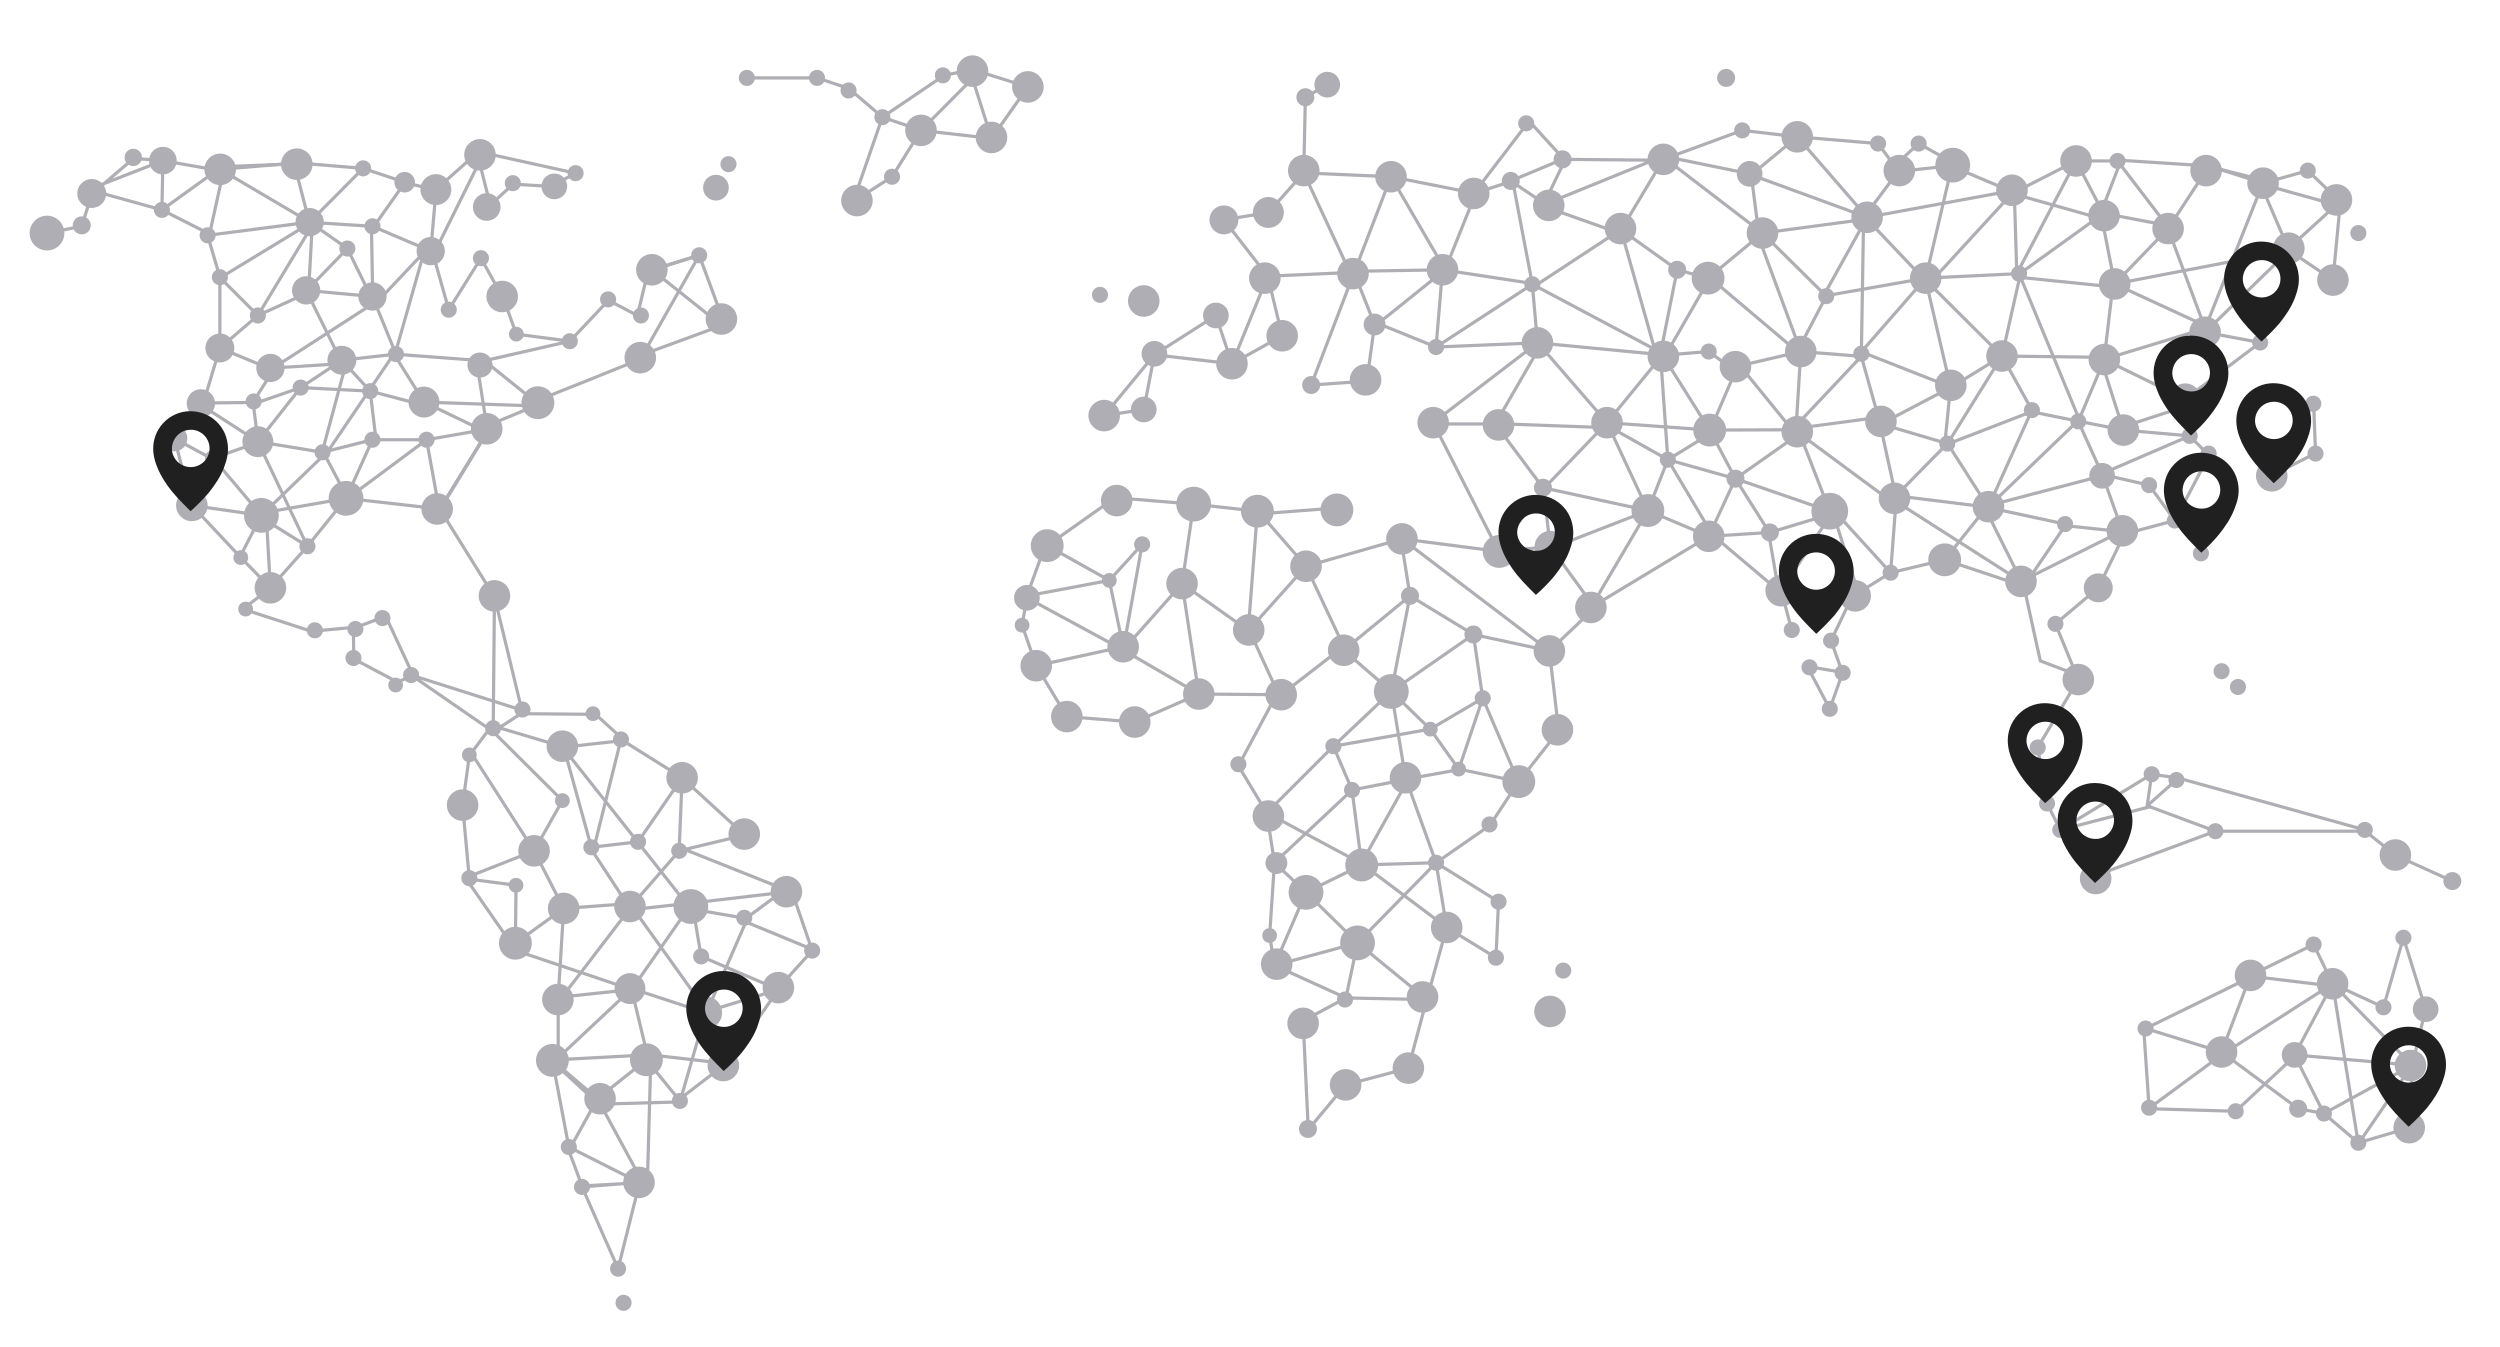 <?xml version="1.0" encoding="utf-8"?>
<!-- Generator: Adobe Illustrator 19.1.0, SVG Export Plug-In . SVG Version: 6.00 Build 0)  -->
<svg version="1.1" id="Isolation_Mode" xmlns="http://www.w3.org/2000/svg" xmlns:xlink="http://www.w3.org/1999/xlink" x="0px"
	 y="0px" viewBox="0 0 776.6 418.5" style="enable-background:new 0 0 776.6 418.5;" xml:space="preserve">
<style type="text/css">
	
		.st0{fill-rule:evenodd;clip-rule:evenodd;fill:none;stroke:#AFAEB4;stroke-linecap:round;stroke-linejoin:round;stroke-miterlimit:1;}
	.st1{fill-rule:evenodd;clip-rule:evenodd;fill:none;stroke:#AFAEB4;stroke-miterlimit:1;}
	.st2{fill-rule:evenodd;clip-rule:evenodd;fill:#AFAEB4;}
	.st3{fill:none;stroke:#AFAEB4;stroke-miterlimit:1;}
	.st4{fill:none;}
	.st5{fill:#7B7B7B;}
	.st6{fill:#202020;}
</style>
<g>
	<polyline class="st0" points="14.6,72.4 25.4,70.3 28.5,60.3 41.5,49.2 50.6,49.9 50.3,65.2 27.5,58.9 50.6,49.9 69.4,53.2 
		65.1,72.7 50.3,65.2 68.9,51.8 91.4,50.9 96.2,69.4 68.4,86.3 80.1,98 68.3,108.1 84,114.6 84.9,115 78.6,124.9 80.2,137.4 
		65.8,142.5 54.2,136.2 62.9,125.2 80.1,125 93.4,120.4 105.9,112.1 95.5,91 80.1,98 97,70 95.9,89.6 107.9,77.2 115.8,93.3 
		115.4,71.4 125.7,56.8 135.4,58.9 148.2,47.5 152.3,63.7 159.4,57.2 171.1,57.9 178.8,53.8 150.3,47.5 134.6,79.2 139.4,96.2 
		149.4,80.2 156.5,93 160.4,103.8 177,106 189,93.3 198,98 201.3,84.3 217.2,79.3 198.9,111.6 166.2,124.7 150.5,112.1 122.4,110 
		132.5,126.1 115,121.5 116.8,136.6 132.5,136.6 152,133.2 136.5,158.6 132.5,136.6 108,154.8 100.2,140 107.5,112.9 84.9,114.3 
		117.9,93 131.7,78.4 123,109 102,140 81.2,160.1 59.6,157 74.8,173.2 84,182.6 95.5,169.7 82.8,161.8 84,182.6 75.5,189.2 
		96.7,196.1 110.8,194.8 118.3,192 119.8,191.4 128.3,209.7 123.5,211.9 109.9,204.7 109.8,197.2 	"/>
	<polyline class="st0" points="224.1,98 217.2,79.3 202.5,83.8 224.2,101.1 200.8,109.7 	"/>
	<polyline class="st0" points="232,24.2 253.8,24.2 263.7,27.5 274.1,36.4 286.1,40.5 277.1,54.9 265,62.7 274.1,36.4 293.3,23.4 
		302.1,21.6 319.3,27 308,43 286.1,40.5 302.1,24.4 308,43 	"/>
	<polyline class="st0" points="95.1,90.2 115.7,92.1 123,110 106.2,111.9 115,121.5 93.4,120.4 80.1,137.2 100.2,140.5 115.7,136.6 
		107.5,154.8 82.3,159.2 	"/>
	<polyline class="st0" points="54.2,136.2 59.6,157 66.2,142.3 81.2,160.1 74.9,172.3 	"/>
	<polyline class="st0" points="177,106 148.1,112.6 151.2,132.3 166.2,126.1 131.7,124.9 151.2,134.3 136.6,158.1 107.5,154.8 
		95.5,169.7 80.1,137.2 62.9,126.1 68.3,108.1 68.3,86.1 64.5,73.1 96.2,69 68.4,52.6 92.4,50.6 112.8,52.3 	"/>
	<polyline class="st1" points="96.7,69.1 115.7,70.3 133.8,78 135.4,59.6 	"/>
	<polyline class="st1" points="145.8,234.7 143.7,250.1 145.8,273.1 160.3,275 160.1,293 175.1,282.2 165.9,264.3 174.7,248.7 
		153.2,227.3 161.8,221.7 185,221.9 193.9,230 175.1,232.1 183.7,263.2 198.2,261.5 211.9,241.6 231.3,259.4 211,264.3 196.8,280.6 
		175.1,282.2 173.4,309.8 196.2,307.4 213.8,282.2 231.7,285.3 242.5,277.3 215,280.5 217.8,297.1 241.8,307.4 219.6,314.2 
		224.7,331 210.9,341.6 200.8,329.2 185.6,341.3 171.6,329.4 176.7,356.3 198.5,367.3 180.8,368.7 192,394.1 199,366.1 186.5,343 
		211.2,342.3 219.2,314.6 196.3,307.1 173.4,328.6 173.4,311.3 195.7,282.2 184.2,264.6 192.9,229.7 211.9,241.6 211,263.2 
		246.1,277.2 252.3,295.3 243.1,305.5 225.8,330.4 202.2,327.7 201.1,367.3 180.8,368.4 176.7,357.4 185.1,342.2 171.1,329.3 
		201.1,327.7 196.2,307.4 160.3,295.3 144.6,272.7 165.9,264.3 146.4,233.9 152.8,225.4 174.6,231.9 199.4,263.2 213.2,280.7 
		196.9,282.5 219.6,314.2 231.7,286.4 253.3,295.3 	"/>
	<polyline class="st1" points="136.6,158.1 153.6,185.4 153.2,227.3 127.7,209.7 162.1,220.6 153.6,185.4 	"/>
	<polyline class="st0" points="667.6,344.1 665.9,319.3 690.1,326.8 699.1,303 718.7,293.4 724.6,305.6 740.4,312.9 746.6,291.3 
		753.5,313.5 749.3,330.9 748.8,350.2 732.6,355 721.9,345.9 712.9,328 694.5,345.2 667.4,344.4 690.1,327.7 724.6,305.6 
		749.3,330.9 712.8,327.7 724.6,305.6 732.6,355.3 749.3,330.9 721.9,345.9 713.9,344.4 690.5,327.1 	"/>
	<polyline class="st0" points="666.5,319.5 699.6,303.3 723.6,306.2 	"/>
	<g>
		<polyline class="st0" points="761.8,273.7 744.1,265.7 734.8,258.2 688.2,258.2 667,250.3 676.7,241.7 668.4,240.5 667,250.3 		
			"/>
		<polyline class="st0" points="645.6,211.1 633,232.2 635.9,249.6 640,257.8 667.9,250.6 		"/>
		<polyline class="st0" points="660.6,164.5 651.8,182.6 638.5,193.8 645.6,211.1 		"/>
		<polyline class="st0" points="653,147.8 616.4,157.4 628.7,182.1 641.5,163.3 661.7,165.4 675.6,161.7 686.2,141.5 680.2,135.4 
			678.4,126.4 659.3,132.6 652.7,111.9 686.1,101.7 656.9,88.2 652.6,66.1 673.1,70 		"/>
		<polyline class="st0" points="711,77.1 726.9,62.6 716.9,53 703,56.9 685.4,51.3 		"/>
		<polyline class="st0" points="647.3,210.4 633.8,205.3 628.7,182.1 604.1,173.9 587.3,177.9 575.3,185.4 568.8,199 572.2,208.6 
			572.4,209 568.4,220.2 561.4,207 573.1,209 		"/>
		<polyline class="st0" points="556.6,195.7 553.3,183.5 568.9,159.6 549.8,165.4 530.8,166.6 539.1,148.7 559,134.7 588.9,156.8 
			587.3,177.9 568.9,157.7 578.2,187.1 552.9,183.7 		"/>
		<line class="st0" x1="668.4" y1="240.5" x2="640" y2="257.8"/>
		<line class="st0" x1="676.7" y1="241.7" x2="734.6" y2="257.8"/>
	</g>
	<g>
		<polyline class="st0" points="685.3,53 673.5,71 656.9,88.2 711.1,77.8 724.7,87 726.9,64 702.2,57.1 711.1,77.8 685,103.2 
			702.1,106.4 678.8,124 653.7,111.7 645.6,130.9 653,147.3 659.3,164.9 627.8,180.6 587.9,155.1 604.9,137.8 584.3,131.7 
			606.6,120 621.9,110.6 631.2,127.4 617.7,157.4 645.9,130.3 627.2,85 598.2,86.4 578.2,109.3 605.9,120.2 598.3,87.4 579.2,67.3 
			589.6,53.3 605.9,51.5 625.7,59.8 644.9,50 653.4,66.3 627.7,84.8 621.9,110.6 605,137.8 617.4,157.2 604.1,173.9 		"/>
		<polyline class="st0" points="583.9,129.6 558.4,133 568.4,158.8 539.1,148.7 549.3,164.9 552.5,183.5 532,166.2 518.1,142.8 
			530.6,135.1 539.1,115.3 530.8,109.2 517.4,110.3 531.2,86.3 558.3,109.2 567.3,92 547.5,72.4 578.9,68.2 578.2,110.7 
			556.7,133.5 540.5,113.6 559.4,109.2 546.6,74.5 544,54.3 558.3,42.5 541.2,40.5 516.7,49.5 503,72.4 479.3,64 486.1,49.8 
			475,37.6 457.8,60.1 469.9,56.2 476,88.3 477.6,106.5 446.1,107.8 448.1,83.8 477.6,88.3 503.5,71.3 		"/>
		<polyline class="st0" points="435.5,167.4 465.7,171.3 481.6,169.8 495.4,188.8 481.3,202.2 457.7,197.1 438,185.1 435.2,167.4 		
			"/>
		<polyline class="st0" points="521,83.8 503.5,71.3 515,112 499.2,131.3 478.5,107.4 464.5,131.7 479.3,151.5 511.9,158.6 
			518.1,142.8 500.5,132.9 467.7,131.7 445.5,131.7 		"/>
		<polyline class="st0" points="415.2,157.8 391.5,159.6 405.7,175.9 387.8,195.9 367.2,181.3 370.8,156.6 346.4,154.6 325.3,169.5 
			344.6,180.3 354.8,169.1 348.9,201.9 319,185.7 317.5,194.2 321.9,206.8 331.4,222.6 352.5,224.3 372.4,215.6 348.9,201.9 
			367.2,181.3 372.4,215.6 398,215.8 417.4,200.8 405.7,175.9 435.5,167.4 481.3,202.2 484.2,227 471.8,242.8 453.1,238.9 
			444.3,226.5 460.6,216.9 471.7,242.9 462.8,256.4 446.1,268 422.6,268.7 437.5,242 420,245.4 414.2,231.8 432.2,214.8 
			457.7,197.1 460.6,216.9 453.1,239.1 437.6,241.9 		"/>
	</g>
	<polyline class="st0" points="412.3,26.3 405.5,30.2 405,53.7 394,66 380.2,68.3 393.8,85.8 398.3,104.3 382.7,113 377.7,98 
		358.6,110.2 355.3,127.2 343,129.1 358.6,110.2 382.7,113 393.8,85.8 420.6,84.6 427,100.8 424.6,118.4 407.3,119.6 421.1,83.5 
		432.1,54.9 405,53.7 419.2,84.3 448.9,83.8 432.1,54.9 458.4,60.1 448.9,83.8 428.1,100.5 446.1,107.8 476,88.3 517.4,110.3 
		477.6,106.5 445.2,131.3 465.4,171 479.5,151.8 481.6,170.4 511.9,158.6 494.2,188.7 530.8,166.6 511.9,158.6 499.2,131.3 
		479.8,151.5 	"/>
	<g>
		<polyline class="st0" points="516.7,110.7 531.1,133.6 539.1,148.7 518.1,142.8 515.8,109.9 521,83.8 530.6,86.4 547.5,72.4 
			518,49.8 485.4,49.5 469.3,56.2 480,63.4 516.7,48.5 542.6,53.8 580,67.5 558.3,42.5 583.4,44.6 588.5,51.5 596,44.6 606.6,50.5 
			598.2,86.4 566.4,92 580,67.5 625.7,59.1 626.5,85 644.9,50 657.8,50 673.1,70 685,102 703.3,56 685.3,51.5 658.9,49.8 
			652.6,66.1 		"/>
		<path class="st0" d="M521,83.8"/>
		<polyline class="st0" points="628.8,86.3 656.3,89.1 653.7,111 621.9,110.6 599.3,88.1 625,60.1 653,68 		"/>
	</g>
	<polyline class="st0" points="370.8,156.6 390.6,158.8 387.8,195.2 396.9,215.1 384.7,237.9 393.5,252.5 414.2,231.8 444.3,226.5 
		432.2,214.8 417.4,202 438,185.1 432.2,214.8 436.6,241.6 446.1,268 465.5,280.1 464.7,297.5 449.4,288.1 446.1,268 421.7,292.9 
		405.7,277.2 423,268.7 420,245.4 395.9,268 394.4,290.6 395.9,299.9 418.1,310 421.7,292.9 443.2,310.5 437.5,331.8 418,337 
		406.4,350.9 404.8,317.1 418.1,310 443.2,310.5 449.4,288.1 423,268.3 393.5,252.5 395.9,268 405.7,277.2 395.9,299.9 421.7,292.9 
			"/>
	<polyline class="st0" points="675.6,161.7 667.6,150.7 652.6,147.3 680.2,135.4 659.6,133.6 644.9,130.7 631,127.9 604.1,138.3 
		605.9,120.2 	"/>
	<polyline class="st0" points="641.5,162.8 616.4,157.4 588.9,154 583.8,130.7 578.2,110.7 559.4,109.2 557.9,133.5 531.1,133.6 
		499.2,131.3 	"/>
	<polyline class="st0" points="324.8,169.1 319,185.1 344.6,180.3 348.9,200.9 321.9,206.8 	"/>
	<polyline class="st0" points="125.7,56.6 112.8,52.3 96.2,69 107.9,77.2 	"/>
	<polyline class="st0" points="705.5,147.8 719.3,140.8 718.7,125.4 705.5,147.8 	"/>
</g>
<g>
	<circle class="st2" cx="14.6" cy="72.4" r="5.4"/>
</g>
<g>
	<circle class="st2" cx="50.6" cy="49.9" r="4.3"/>
</g>
<g>
	<circle class="st2" cx="92.2" cy="51" r="4.9"/>
</g>
<g>
	<circle class="st2" cx="62.4" cy="125.3" r="4.4"/>
</g>
<g>
	<circle class="st2" cx="95.1" cy="90.2" r="4.4"/>
</g>
<g>
	<circle class="st2" cx="151.2" cy="64.3" r="4.3"/>
</g>
<g>
	<circle class="st2" cx="286.1" cy="40.5" r="4.9"/>
</g>
<g>
	<circle class="st2" cx="149.1" cy="48.1" r="4.9"/>
</g>
<g>
	<circle class="st2" cx="174.7" cy="231.8" r="4.9"/>
</g>
<g>
	<circle class="st2" cx="418" cy="337" r="4.9"/>
</g>
<g>
	<circle class="st2" cx="348.9" cy="200.9" r="4.9"/>
</g>
<g>
	<circle class="st2" cx="432.2" cy="214.8" r="5.4"/>
</g>
<g>
	<circle class="st2" cx="398" cy="215.8" r="4.9"/>
</g>
<g>
	<circle class="st2" cx="321.9" cy="206.8" r="4.9"/>
</g>
<g>
	<circle class="st2" cx="372.4" cy="215.6" r="4.9"/>
</g>
<g>
	<circle class="st2" cx="667.6" cy="344.1" r="2.5"/>
</g>
<g>
	<circle class="st2" cx="732.6" cy="355" r="2.5"/>
</g>
<g>
	<circle class="st2" cx="744.1" cy="265.6" r="4.9"/>
</g>
<g>
	<circle class="st2" cx="699.1" cy="303" r="4.9"/>
</g>
<g>
	<circle class="st2" cx="651" cy="272.9" r="4.9"/>
</g>
<g>
	<circle class="st2" cx="645.6" cy="211.1" r="4.9"/>
</g>
<g>
	<circle class="st2" cx="558.3" cy="134.1" r="4.9"/>
</g>
<g>
	<circle class="st2" cx="576.3" cy="185.1" r="4.9"/>
</g>
<g>
	<circle class="st2" cx="580" cy="67.5" r="4.9"/>
</g>
<g>
	<circle class="st2" cx="703" cy="56.9" r="4.9"/>
</g>
<g>
	<circle class="st2" cx="625" cy="59.1" r="4.9"/>
</g>
<g>
	<circle class="st2" cx="725.8" cy="62.1" r="4.9"/>
</g>
<g>
	<circle class="st2" cx="405" cy="53" r="4.9"/>
</g>
<g>
	<circle class="st2" cx="678.8" cy="124" r="4.9"/>
</g>
<g>
	<circle class="st2" cx="481.5" cy="314.2" r="4.9"/>
</g>
<g>
	<circle class="st2" cx="266.2" cy="62.3" r="4.9"/>
</g>
<g>
	<circle class="st2" cx="343" cy="129.1" r="4.9"/>
</g>
<g>
	<circle class="st2" cx="380.2" cy="68.3" r="4.5"/>
</g>
<g>
	<circle class="st2" cx="394" cy="66" r="4.8"/>
</g>
<g>
	<circle class="st2" cx="392.9" cy="86.4" r="4.9"/>
</g>
<g>
	<circle class="st2" cx="424.2" cy="118" r="4.9"/>
</g>
<g>
	<circle class="st2" cx="503.4" cy="71" r="4.9"/>
</g>
<g>
	<circle class="st2" cx="584.3" cy="130.9" r="4.9"/>
</g>
<g>
	<circle class="st2" cx="656.9" cy="88.2" r="4.9"/>
</g>
<g>
	<circle class="st2" cx="432.1" cy="54.9" r="4.9"/>
</g>
<g>
	<circle class="st2" cx="485.6" cy="301.5" r="2.5"/>
</g>
<g>
	<circle class="st2" cx="688.2" cy="258.2" r="2.5"/>
</g>
<g>
	<circle class="st2" cx="640" cy="257.8" r="2.5"/>
</g>
<g>
	<circle class="st2" cx="666.5" cy="319.5" r="2.5"/>
</g>
<g>
	<circle class="st2" cx="740.4" cy="312.9" r="2.5"/>
</g>
<g>
	<circle class="st2" cx="690.1" cy="326.8" r="4.9"/>
</g>
<g>
	<circle class="st2" cx="627.8" cy="180.6" r="4.9"/>
</g>
<g>
	<circle class="st2" cx="651.8" cy="182.6" r="4.5"/>
</g>
<g>
	<circle class="st2" cx="568.4" cy="220.2" r="2.5"/>
</g>
<g>
	<circle class="st2" cx="355.3" cy="127.2" r="4"/>
</g>
<g>
	<circle class="st2" cx="387.9" cy="195.7" r="4.9"/>
</g>
<g>
	<circle class="st2" cx="479.3" cy="151.5" r="2.8"/>
</g>
<g>
	<circle class="st2" cx="464.7" cy="297.5" r="2.5"/>
</g>
<g>
	<circle class="st2" cx="417.8" cy="310.5" r="2.5"/>
</g>
<g>
	<circle class="st2" cx="384.7" cy="237.4" r="2.5"/>
</g>
<g>
	<circle class="st2" cx="438" cy="185.1" r="2.8"/>
</g>
<g>
	<circle class="st2" cx="460.6" cy="216.9" r="2.5"/>
</g>
<g>
	<circle class="st2" cx="453.1" cy="238.9" r="2.3"/>
</g>
<g>
	<circle class="st2" cx="344.6" cy="180.3" r="2.3"/>
</g>
<g>
	<circle class="st2" cx="317.5" cy="194.2" r="2.3"/>
</g>
<g>
	<circle class="st2" cx="354.8" cy="169.1" r="2.5"/>
</g>
<g>
	<circle class="st2" cx="319" cy="185.7" r="4"/>
</g>
<g>
	<circle class="st2" cx="367.2" cy="181.3" r="4.9"/>
</g>
<g>
	<circle class="st2" cx="444.3" cy="226.5" r="2.3"/>
</g>
<g>
	<circle class="st2" cx="457.7" cy="197.1" r="2.8"/>
</g>
<g>
	<circle class="st2" cx="465.5" cy="280.1" r="2.5"/>
</g>
<g>
	<circle class="st2" cx="462.7" cy="256.1" r="2.5"/>
</g>
<g>
	<circle class="st2" cx="396.5" cy="268.1" r="3.4"/>
</g>
<g>
	<circle class="st2" cx="421.7" cy="292.9" r="5.4"/>
</g>
<g>
	<circle class="st2" cx="465.7" cy="171.3" r="5.1"/>
</g>
<g>
	<circle class="st2" cx="405.7" cy="175.9" r="4.9"/>
</g>
<g>
	<circle class="st2" cx="436.6" cy="241.6" r="4.9"/>
</g>
<g>
	<circle class="st2" cx="481.3" cy="202.2" r="4.9"/>
</g>
<g>
	<circle class="st2" cx="499.2" cy="131.3" r="4.9"/>
</g>
<g>
	<circle class="st2" cx="541.2" cy="40.5" r="2.5"/>
</g>
<g>
	<circle class="st2" cx="536.2" cy="24.2" r="2.8"/>
</g>
<g>
	<circle class="st2" cx="474.1" cy="38.3" r="2.5"/>
</g>
<g>
	<circle class="st2" cx="412.3" cy="26.3" r="4"/>
</g>
<g>
	<circle class="st2" cx="476" cy="88.3" r="2.5"/>
</g>
<g>
	<circle class="st2" cx="477.6" cy="106.5" r="4.9"/>
</g>
<g>
	<circle class="st2" cx="405.5" cy="30.2" r="2.8"/>
</g>
<g>
	<circle class="st2" cx="469.3" cy="56.2" r="2.8"/>
</g>
<g>
	<circle class="st2" cx="633" cy="232.2" r="2.5"/>
</g>
<g>
	<circle class="st2" cx="556.6" cy="195.7" r="2.5"/>
</g>
<g>
	<circle class="st2" cx="530.8" cy="166.6" r="4.9"/>
</g>
<g>
	<circle class="st2" cx="521" cy="83.8" r="2.8"/>
</g>
<g>
	<circle class="st2" cx="530.8" cy="109.2" r="2.5"/>
</g>
<g>
	<circle class="st2" cx="518.1" cy="142.8" r="2.5"/>
</g>
<g>
	<circle class="st2" cx="667.6" cy="150.7" r="2.5"/>
</g>
<g>
	<circle class="st2" cx="718.6" cy="125.4" r="2.5"/>
</g>
<g>
	<circle class="st2" cx="572.4" cy="209" r="2.5"/>
</g>
<g>
	<circle class="st2" cx="394.4" cy="290.6" r="2.3"/>
</g>
<g>
	<circle class="st2" cx="420" cy="245.4" r="2.5"/>
</g>
<g>
	<circle class="st2" cx="446.1" cy="268" r="2.5"/>
</g>
<g>
	<circle class="st2" cx="414.2" cy="231.8" r="2.5"/>
</g>
<g>
	<circle class="st2" cx="352.5" cy="224.3" r="4.9"/>
</g>
<g>
	<circle class="st2" cx="587.3" cy="177.9" r="2.5"/>
</g>
<g>
	<circle class="st2" cx="631.2" cy="127.4" r="2.5"/>
</g>
<g>
	<circle class="st2" cx="606" cy="119.7" r="4.9"/>
</g>
<g>
	<circle class="st2" cx="588.5" cy="154.8" r="4.9"/>
</g>
<g>
	<circle class="st2" cx="627.2" cy="85" r="2.5"/>
</g>
<g>
	<circle class="st2" cx="621.9" cy="110.6" r="4.9"/>
</g>
<g>
	<circle class="st2" cx="567.3" cy="92" r="2.5"/>
</g>
<g>
	<circle class="st2" cx="578.2" cy="109.9" r="2.5"/>
</g>
<g>
	<circle class="st2" cx="539.1" cy="148.7" r="2.8"/>
</g>
<g>
	<circle class="st2" cx="568.8" cy="199" r="2.5"/>
</g>
<g>
	<circle class="st2" cx="562.1" cy="207.3" r="2.5"/>
</g>
<g>
	<circle class="st2" cx="539.1" cy="113.9" r="4.9"/>
</g>
<g>
	<circle class="st2" cx="568.4" cy="158.8" r="5.7"/>
</g>
<g>
	<circle class="st2" cx="485.4" cy="49.5" r="2.8"/>
</g>
<g>
	<circle class="st2" cx="407.3" cy="119.6" r="2.8"/>
</g>
<g>
	<circle class="st2" cx="406.3" cy="350.7" r="2.8"/>
</g>
<g>
	<circle class="st2" cx="437.5" cy="331.8" r="4.9"/>
</g>
<g>
	<circle class="st2" cx="405.7" cy="277.2" r="5.4"/>
</g>
<g>
	<circle class="st2" cx="396.6" cy="299.5" r="4.9"/>
</g>
<g>
	<circle class="st2" cx="471.8" cy="242.8" r="5.1"/>
</g>
<g>
	<circle class="st2" cx="423" cy="268.7" r="5.1"/>
</g>
<g>
	<circle class="st2" cx="441.9" cy="309.7" r="4.9"/>
</g>
<g>
	<circle class="st2" cx="404.8" cy="317.9" r="4.9"/>
</g>
<g>
	<circle class="st2" cx="549.8" cy="165.4" r="2.8"/>
</g>
<g>
	<circle class="st2" cx="641.5" cy="162.8" r="2.5"/>
</g>
<g>
	<circle class="st2" cx="732.6" cy="72.4" r="2.5"/>
</g>
<g>
	<circle class="st2" cx="716.9" cy="53" r="2.5"/>
</g>
<g>
	<circle class="st2" cx="657.8" cy="50" r="2.5"/>
</g>
<g>
	<circle class="st2" cx="673.5" cy="71" r="4.9"/>
</g>
<g>
	<circle class="st2" cx="685.3" cy="53" r="4.9"/>
</g>
<g>
	<circle class="st2" cx="606.6" cy="51.3" r="5.4"/>
</g>
<g>
	<circle class="st2" cx="653.6" cy="67" r="4.9"/>
</g>
<g>
	<circle class="st2" cx="680.2" cy="135.4" r="2.5"/>
</g>
<g>
	<circle class="st2" cx="690.1" cy="208.5" r="2.5"/>
</g>
<g>
	<circle class="st2" cx="590" cy="53" r="4.9"/>
</g>
<g>
	<circle class="st2" cx="675.6" cy="161.7" r="2.5"/>
</g>
<g>
	<circle class="st2" cx="645.6" cy="130.9" r="2.5"/>
</g>
<g>
	<circle class="st2" cx="596" cy="44.6" r="2.5"/>
</g>
<g>
	<circle class="st2" cx="583.4" cy="44.6" r="2.5"/>
</g>
<g>
	<circle class="st2" cx="686.1" cy="140.9" r="2.5"/>
</g>
<g>
	<circle class="st2" cx="695.2" cy="213.4" r="2.5"/>
</g>
<g>
	<circle class="st2" cx="683.7" cy="171.9" r="2.5"/>
</g>
<g>
	<circle class="st2" cx="705.7" cy="147.8" r="4.9"/>
</g>
<g>
	<circle class="st2" cx="644.9" cy="50" r="4.9"/>
</g>
<g>
	<circle class="st2" cx="604.9" cy="137.8" r="2.5"/>
</g>
<g>
	<circle class="st2" cx="604.1" cy="173.9" r="5.1"/>
</g>
<g>
	<circle class="st2" cx="553.3" cy="183.5" r="4.9"/>
</g>
<g>
	<circle class="st2" cx="668.4" cy="240.5" r="2.5"/>
</g>
<g>
	<circle class="st2" cx="617.7" cy="157.4" r="4.9"/>
</g>
<g>
	<circle class="st2" cx="653.7" cy="111.7" r="4.9"/>
</g>
<g>
	<circle class="st2" cx="659.6" cy="133.6" r="4.9"/>
</g>
<g>
	<circle class="st2" cx="638.5" cy="193.8" r="2.5"/>
</g>
<g>
	<circle class="st2" cx="719.3" cy="140.9" r="2.5"/>
</g>
<g>
	<circle class="st2" cx="635.9" cy="249.6" r="2.5"/>
</g>
<g>
	<circle class="st2" cx="702.1" cy="106.4" r="2.5"/>
</g>
<g>
	<circle class="st2" cx="724.7" cy="87" r="4.9"/>
</g>
<g>
	<circle class="st2" cx="711" cy="77.1" r="4.9"/>
</g>
<g>
	<circle class="st2" cx="653" cy="147.8" r="4"/>
</g>
<g>
	<circle class="st2" cx="446.1" cy="107.8" r="2.5"/>
</g>
<g>
	<circle class="st2" cx="530.6" cy="86.4" r="5.1"/>
</g>
<g>
	<circle class="st2" cx="543.5" cy="54" r="4"/>
</g>
<g>
	<circle class="st2" cx="448.1" cy="83.8" r="4.9"/>
</g>
<g>
	<circle class="st2" cx="427" cy="100.8" r="3.4"/>
</g>
<g>
	<circle class="st2" cx="547.5" cy="72.4" r="4.9"/>
</g>
<g>
	<circle class="st2" cx="465.5" cy="132" r="4.9"/>
</g>
<g>
	<circle class="st2" cx="398.3" cy="104.3" r="4.9"/>
</g>
<g>
	<circle class="st2" cx="417.4" cy="202" r="4.9"/>
</g>
<g>
	<circle class="st2" cx="415.3" cy="158.4" r="5.1"/>
</g>
<g>
	<circle class="st2" cx="325.3" cy="169.5" r="5.1"/>
</g>
<g>
	<circle class="st2" cx="390.6" cy="158.8" r="5.1"/>
</g>
<g>
	<circle class="st2" cx="511.9" cy="158.6" r="5.1"/>
</g>
<g>
	<circle class="st2" cx="531.1" cy="133.6" r="5.1"/>
</g>
<g>
	<circle class="st2" cx="494.2" cy="188.7" r="4.9"/>
</g>
<g>
	<circle class="st2" cx="435.5" cy="167.4" r="4.9"/>
</g>
<g>
	<circle class="st2" cx="483.8" cy="226.7" r="4.9"/>
</g>
<g>
	<circle class="st2" cx="516.7" cy="110.7" r="4.9"/>
</g>
<g>
	<circle class="st2" cx="481.6" cy="169.8" r="4.9"/>
</g>
<g>
	<circle class="st2" cx="481.1" cy="63.8" r="4.9"/>
</g>
<g>
	<circle class="st2" cx="420.3" cy="85" r="4.9"/>
</g>
<g>
	<circle class="st2" cx="445.2" cy="131.3" r="4.9"/>
</g>
<g>
	<circle class="st2" cx="457.8" cy="60.1" r="4.9"/>
</g>
<g>
	<circle class="st2" cx="516.7" cy="49.5" r="4.9"/>
</g>
<g>
	<circle class="st2" cx="377.7" cy="98" r="4"/>
</g>
<g>
	<circle class="st2" cx="382.7" cy="113" r="4.9"/>
</g>
<g>
	<circle class="st2" cx="355.3" cy="93.5" r="4.9"/>
</g>
<g>
	<circle class="st2" cx="358.6" cy="109.9" r="4"/>
</g>
<g>
	<circle class="st2" cx="346.9" cy="155.5" r="4.9"/>
</g>
<g>
	<circle class="st2" cx="331.4" cy="222.6" r="4.9"/>
</g>
<g>
	<circle class="st2" cx="394" cy="253.5" r="4.9"/>
</g>
<g>
	<circle class="st2" cx="676.1" cy="242.3" r="2.5"/>
</g>
<g>
	<circle class="st2" cx="712.8" cy="327.7" r="4"/>
</g>
<g>
	<circle class="st2" cx="721.9" cy="345.9" r="2.5"/>
</g>
<g>
	<circle class="st2" cx="713.9" cy="344.4" r="2.8"/>
</g>
<g>
	<circle class="st2" cx="694.5" cy="345.2" r="2.5"/>
</g>
<g>
	<circle class="st2" cx="761.8" cy="273.7" r="2.8"/>
</g>
<g>
	<circle class="st2" cx="724.6" cy="305.6" r="4.9"/>
</g>
<g>
	<circle class="st2" cx="734.6" cy="257.8" r="2.5"/>
</g>
<g>
	<circle class="st2" cx="746.6" cy="291.3" r="2.5"/>
</g>
<g>
	<circle class="st2" cx="718.7" cy="293.4" r="2.5"/>
</g>
<g>
	<circle class="st2" cx="753.5" cy="313.5" r="4"/>
</g>
<g>
	<circle class="st2" cx="748.4" cy="350.3" r="4.9"/>
</g>
<g>
	<circle class="st2" cx="598.2" cy="86.4" r="4.9"/>
</g>
<g>
	<circle class="st2" cx="659.3" cy="164.9" r="4.9"/>
</g>
<g>
	<circle class="st2" cx="748.8" cy="331" r="4.9"/>
</g>
<g>
	<circle class="st2" cx="685" cy="103.2" r="4.9"/>
</g>
<g>
	<circle class="st2" cx="558.3" cy="42.5" r="4.9"/>
</g>
<g>
	<circle class="st2" cx="186.4" cy="341.3" r="4.9"/>
</g>
<g>
	<circle class="st2" cx="244.3" cy="277" r="4.9"/>
</g>
<g>
	<circle class="st2" cx="211.9" cy="241.6" r="4.9"/>
</g>
<g>
	<circle class="st2" cx="156" cy="92.1" r="4.9"/>
</g>
<g>
	<circle class="st2" cx="151.2" cy="133.2" r="4.9"/>
</g>
<g>
	<circle class="st2" cx="84" cy="182.6" r="4.9"/>
</g>
<g>
	<circle class="st2" cx="139.4" cy="96.2" r="2.5"/>
</g>
<g>
	<circle class="st2" cx="59.6" cy="157" r="4.9"/>
</g>
<g>
	<circle class="st2" cx="178.8" cy="53.8" r="2.5"/>
</g>
<g>
	<circle class="st2" cx="93.4" cy="120.4" r="2.5"/>
</g>
<g>
	<circle class="st2" cx="277.1" cy="54.9" r="2.5"/>
</g>
<g>
	<circle class="st2" cx="274.1" cy="36.4" r="2.5"/>
</g>
<g>
	<circle class="st2" cx="253.8" cy="24.2" r="2.5"/>
</g>
<g>
	<circle class="st2" cx="302.1" cy="22.1" r="4.9"/>
</g>
<g>
	<circle class="st2" cx="308" cy="42.7" r="4.9"/>
</g>
<g>
	<circle class="st2" cx="123" cy="110" r="2.5"/>
</g>
<g>
	<circle class="st2" cx="159.3" cy="56.9" r="2.5"/>
</g>
<g>
	<circle class="st2" cx="54.2" cy="136.2" r="4"/>
</g>
<g>
	<circle class="st2" cx="100.2" cy="140.5" r="2.5"/>
</g>
<g>
	<circle class="st2" cx="78.8" cy="124.7" r="2.5"/>
</g>
<g>
	<circle class="st2" cx="68.3" cy="108.1" r="4.5"/>
</g>
<g>
	<circle class="st2" cx="68.3" cy="86.1" r="2.5"/>
</g>
<g>
	<circle class="st2" cx="25.4" cy="70" r="2.8"/>
</g>
<g>
	<circle class="st2" cx="28.5" cy="60.1" r="4.5"/>
</g>
<g>
	<circle class="st2" cx="107.9" cy="77.2" r="2.5"/>
</g>
<g>
	<circle class="st2" cx="41.4" cy="48.9" r="2.7"/>
</g>
<g>
	<circle class="st2" cx="125.7" cy="56.6" r="3.2"/>
</g>
<g>
	<circle class="st2" cx="125.7" cy="56.6" r="2.7"/>
</g>
<g>
	<circle class="st2" cx="112.8" cy="52.3" r="2.5"/>
</g>
<g>
	<circle class="st2" cx="64.5" cy="73.1" r="2.5"/>
</g>
<g>
	<circle class="st2" cx="50.3" cy="65.2" r="2.5"/>
</g>
<g>
	<circle class="st2" cx="68.4" cy="52.6" r="4.9"/>
</g>
<g>
	<circle class="st2" cx="160.4" cy="103.8" r="2.3"/>
</g>
<g>
	<circle class="st2" cx="115" cy="121.5" r="2.5"/>
</g>
<g>
	<circle class="st2" cx="192.9" cy="229.7" r="2.5"/>
</g>
<g>
	<circle class="st2" cx="211" cy="264.3" r="2.5"/>
</g>
<g>
	<circle class="st2" cx="217.8" cy="297.1" r="2.5"/>
</g>
<g>
	<circle class="st2" cx="173.3" cy="310.5" r="4.9"/>
</g>
<g>
	<circle class="st2" cx="198.5" cy="367.3" r="4.9"/>
</g>
<g>
	<circle class="st2" cx="200.8" cy="329.2" r="5.1"/>
</g>
<g>
	<circle class="st2" cx="224.7" cy="331" r="4.9"/>
</g>
<g>
	<circle class="st2" cx="198.2" cy="261.5" r="2.5"/>
</g>
<g>
	<circle class="st2" cx="162.3" cy="220.4" r="2.5"/>
</g>
<g>
	<circle class="st2" cx="231.2" cy="285.1" r="2.5"/>
</g>
<g>
	<circle class="st2" cx="176.7" cy="356.3" r="2.5"/>
</g>
<g>
	<circle class="st2" cx="193.7" cy="404.7" r="2.5"/>
</g>
<g>
	<circle class="st2" cx="180.8" cy="368.7" r="2.5"/>
</g>
<g>
	<circle class="st2" cx="171.6" cy="329.4" r="5.1"/>
</g>
<g>
	<circle class="st2" cx="145.8" cy="272.8" r="2.5"/>
</g>
<g>
	<circle class="st2" cx="160.3" cy="275" r="2.3"/>
</g>
<g>
	<circle class="st2" cx="174.7" cy="248.7" r="2.3"/>
</g>
<g>
	<circle class="st2" cx="252.3" cy="295.3" r="2.5"/>
</g>
<g>
	<circle class="st2" cx="184.2" cy="221.7" r="2.3"/>
</g>
<g>
	<circle class="st2" cx="145.8" cy="234.5" r="2.3"/>
</g>
<g>
	<circle class="st2" cx="122.9" cy="212.8" r="2.3"/>
</g>
<g>
	<circle class="st2" cx="109.8" cy="204.4" r="2.5"/>
</g>
<g>
	<circle class="st2" cx="76.3" cy="189.2" r="2.3"/>
</g>
<g>
	<circle class="st2" cx="95.5" cy="169.7" r="2.5"/>
</g>
<g>
	<circle class="st2" cx="74.8" cy="173.2" r="2.3"/>
</g>
<g>
	<circle class="st2" cx="195.7" cy="281.6" r="4.9"/>
</g>
<g>
	<circle class="st2" cx="165.9" cy="264.3" r="4.9"/>
</g>
<g>
	<circle class="st2" cx="183.7" cy="263.2" r="2.5"/>
</g>
<g>
	<circle class="st2" cx="219.2" cy="314.6" r="5.1"/>
</g>
<g>
	<circle class="st2" cx="160.1" cy="293" r="5.1"/>
</g>
<g>
	<circle class="st2" cx="175.1" cy="282.2" r="4.9"/>
</g>
<g>
	<circle class="st2" cx="231.2" cy="259.1" r="4.9"/>
</g>
<g>
	<circle class="st2" cx="135.4" cy="58.9" r="4.8"/>
</g>
<g>
	<circle class="st2" cx="66.2" cy="142.3" r="2.5"/>
</g>
<g>
	<circle class="st2" cx="132.5" cy="136.6" r="2.5"/>
</g>
<g>
	<circle class="st2" cx="107.5" cy="154.8" r="5.4"/>
</g>
<g>
	<circle class="st2" cx="80.1" cy="137.2" r="4.8"/>
</g>
<g>
	<circle class="st2" cx="149.4" cy="80.2" r="2.5"/>
</g>
<g>
	<circle class="st2" cx="217.2" cy="79.3" r="2.5"/>
</g>
<g>
	<circle class="st2" cx="222.4" cy="58.3" r="4"/>
</g>
<g>
	<circle class="st2" cx="199.1" cy="98" r="2.5"/>
</g>
<g>
	<circle class="st2" cx="172.2" cy="57.9" r="4"/>
</g>
<g>
	<circle class="st2" cx="341.7" cy="91.6" r="2.5"/>
</g>
<g>
	<circle class="st2" cx="97.8" cy="195.8" r="2.5"/>
</g>
<g>
	<circle class="st2" cx="127.7" cy="209.7" r="2.5"/>
</g>
<g>
	<circle class="st2" cx="110.4" cy="195.4" r="2.5"/>
</g>
<g>
	<circle class="st2" cx="292.9" cy="23.4" r="2.5"/>
</g>
<g>
	<circle class="st2" cx="226.3" cy="51" r="2.5"/>
</g>
<g>
	<circle class="st2" cx="232" cy="24.2" r="2.5"/>
</g>
<g>
	<circle class="st2" cx="188.9" cy="93" r="2.5"/>
</g>
<g>
	<circle class="st2" cx="118.8" cy="192" r="2.5"/>
</g>
<g>
	<circle class="st2" cx="115.7" cy="92.1" r="4.4"/>
</g>
<g>
	<circle class="st2" cx="80.1" cy="98" r="2.5"/>
</g>
<g>
	<circle class="st2" cx="115.7" cy="70.3" r="2.5"/>
</g>
<g>
	<circle class="st2" cx="202.5" cy="83.8" r="4.9"/>
</g>
<g>
	<circle class="st2" cx="177" cy="106" r="2.5"/>
</g>
<g>
	<circle class="st2" cx="143.7" cy="250.1" r="4.9"/>
</g>
<g>
	<circle class="st2" cx="214.6" cy="281.6" r="5.4"/>
</g>
<g>
	<circle class="st2" cx="195.7" cy="307.1" r="4.8"/>
</g>
<g>
	<circle class="st2" cx="449.4" cy="288.1" r="4.9"/>
</g>
<g>
	<circle class="st2" cx="559.4" cy="109.2" r="4.9"/>
</g>
<g>
	<circle class="st2" cx="241.8" cy="306.8" r="4.9"/>
</g>
<g>
	<circle class="st2" cx="370.8" cy="156.6" r="5.4"/>
</g>
<g>
	<circle class="st2" cx="149.1" cy="113.4" r="3.9"/>
</g>
<g>
	<circle class="st2" cx="319.3" cy="27" r="4.9"/>
</g>
<g>
	<circle class="st2" cx="115.7" cy="136.6" r="2.5"/>
</g>
<g>
	<circle class="st2" cx="96.2" cy="69" r="4.4"/>
</g>
<g>
	<circle class="st2" cx="81.2" cy="160.1" r="5.4"/>
</g>
<g>
	<circle class="st2" cx="133.8" cy="78" r="4.4"/>
</g>
<g>
	<circle class="st2" cx="224.1" cy="99.1" r="4.9"/>
</g>
<g>
	<circle class="st2" cx="131.7" cy="124.9" r="4.8"/>
</g>
<g>
	<circle class="st2" cx="153.6" cy="185.1" r="4.9"/>
</g>
<g>
	<circle class="st2" cx="135.8" cy="158.1" r="4.9"/>
</g>
<g>
	<circle class="st2" cx="167.1" cy="125.1" r="5.1"/>
</g>
<g>
	<circle class="st2" cx="106.2" cy="111.9" r="4.5"/>
</g>
<g>
	<circle class="st2" cx="84" cy="114.3" r="4.4"/>
</g>
<g>
	<circle class="st2" cx="198.9" cy="111.1" r="4.9"/>
</g>
<g>
	<circle class="st2" cx="263.6" cy="28.1" r="2.5"/>
</g>
<g>
	<circle class="st2" cx="211.2" cy="342" r="2.5"/>
</g>
<g>
	<circle class="st2" cx="153.2" cy="226.2" r="2.5"/>
</g>
<g>
	<circle class="st2" cx="192" cy="394.1" r="2.5"/>
</g>
<line class="st3" x1="655" y1="270.5" x2="688.2" y2="258.2"/>
<line class="st3" x1="639.9" y1="258.4" x2="653.3" y2="275.7"/>
<line class="st4" x1="640" y1="257.8" x2="649" y2="272.7"/>
<line class="st5" x1="639" y1="257.8" x2="650" y2="272.9"/>
<g>
	<path class="st6" d="M59.2,158.8c-1.4-1.4-2.8-2.8-4.1-4.2c-2.4-2.6-4.4-5.4-5.9-8.6c-1-2.3-1.7-4.6-1.6-7.2
		c0.3-6.6,6.1-11.7,12.7-11c5.4,0.5,9.7,4.6,10.4,10c0.4,2.6-0.2,5-1.1,7.4c-1.1,2.9-2.8,5.4-4.7,7.8
		C63.2,155,61.3,156.9,59.2,158.8z M65.1,139.3c0-3.2-2.6-5.8-5.8-5.8c-3.3,0-5.8,2.6-5.9,5.8c0,3.2,2.6,5.8,5.9,5.8
		C62.4,145.1,65.1,142.5,65.1,139.3z"/>
</g>
<g>
	<path class="st6" d="M224.8,332.7c-1.4-1.4-2.8-2.8-4.1-4.2c-2.4-2.6-4.4-5.4-5.9-8.6c-1-2.3-1.7-4.6-1.6-7.2
		c0.3-6.6,6.1-11.7,12.7-11c5.4,0.5,9.7,4.6,10.4,10c0.4,2.6-0.2,5-1.1,7.4c-1.1,2.9-2.8,5.4-4.7,7.8
		C228.9,328.8,227,330.8,224.8,332.7z M230.7,313.2c0-3.2-2.6-5.8-5.8-5.8c-3.3,0-5.8,2.6-5.9,5.8c0,3.2,2.6,5.8,5.9,5.8
		C228.1,319,230.7,316.4,230.7,313.2z"/>
</g>
<g>
	<path class="st6" d="M477.1,184.8c-1.4-1.4-2.8-2.8-4.1-4.2c-2.4-2.6-4.4-5.4-5.9-8.6c-1-2.3-1.7-4.6-1.6-7.2
		c0.3-6.6,6.1-11.7,12.7-11c5.4,0.5,9.7,4.6,10.4,10c0.4,2.6-0.2,5-1.1,7.4c-1.1,2.9-2.8,5.4-4.7,7.8
		C481.1,181,479.3,182.9,477.1,184.8z M483,165.3c0-3.2-2.6-5.8-5.8-5.8c-3.3,0-5.8,2.6-5.9,5.8c0,3.2,2.6,5.8,5.9,5.8
		C480.4,171.2,483,168.5,483,165.3z"/>
</g>
<g>
	<path class="st6" d="M748.2,350c-1.4-1.4-2.8-2.8-4.1-4.2c-2.4-2.6-4.4-5.4-5.9-8.6c-1-2.3-1.7-4.6-1.6-7.2
		c0.3-6.6,6.1-11.7,12.7-11c5.4,0.5,9.7,4.6,10.4,10c0.4,2.6-0.2,5-1.1,7.4c-1.1,2.9-2.8,5.4-4.7,7.8
		C752.2,346.1,750.4,348.1,748.2,350z M754.1,330.5c0-3.2-2.6-5.8-5.8-5.8c-3.3,0-5.8,2.6-5.9,5.8c0,3.2,2.6,5.8,5.9,5.8
		C751.5,336.3,754.1,333.7,754.1,330.5z"/>
</g>
<g>
	<path class="st6" d="M650.8,274.3c-1.4-1.4-2.8-2.8-4.1-4.2c-2.4-2.6-4.4-5.4-5.9-8.6c-1-2.3-1.7-4.6-1.6-7.2
		c0.3-6.6,6.1-11.7,12.7-11c5.4,0.5,9.7,4.6,10.4,10c0.4,2.6-0.2,5-1.1,7.4c-1.1,2.9-2.8,5.4-4.7,7.8
		C654.8,270.5,652.9,272.4,650.8,274.3z M656.7,254.8c0-3.2-2.6-5.8-5.8-5.8c-3.3,0-5.8,2.6-5.9,5.8c0,3.2,2.6,5.8,5.9,5.8
		C654.1,260.7,656.7,258,656.7,254.8z"/>
</g>
<g>
	<path class="st6" d="M635.3,249.5c-1.4-1.4-2.8-2.8-4.1-4.2c-2.4-2.6-4.4-5.4-5.9-8.6c-1-2.3-1.7-4.6-1.6-7.2
		c0.3-6.6,6.1-11.7,12.7-11c5.4,0.5,9.7,4.6,10.4,10c0.4,2.6-0.2,5-1.1,7.4c-1.1,2.9-2.8,5.4-4.7,7.8
		C639.4,245.7,637.5,247.6,635.3,249.5z M641.2,230c0-3.2-2.6-5.8-5.8-5.8c-3.3,0-5.8,2.6-5.9,5.8c0,3.2,2.6,5.8,5.9,5.8
		C638.6,235.8,641.2,233.2,641.2,230z"/>
</g>
<g>
	<path class="st6" d="M683.8,171.7c-1.4-1.4-2.8-2.8-4.1-4.2c-2.4-2.6-4.4-5.4-5.9-8.6c-1-2.3-1.7-4.6-1.6-7.2
		c0.3-6.6,6.1-11.7,12.7-11c5.4,0.5,9.7,4.6,10.4,10c0.4,2.6-0.2,5-1.2,7.4c-1.1,2.9-2.8,5.4-4.7,7.8
		C687.8,167.9,685.9,169.8,683.8,171.7z M689.7,152.2c0-3.2-2.6-5.8-5.8-5.8c-3.3,0-5.8,2.6-5.9,5.8c0,3.2,2.6,5.8,5.9,5.8
		C687,158.1,689.7,155.4,689.7,152.2z"/>
</g>
<g>
	<path class="st6" d="M706.3,150.1c-1.4-1.4-2.8-2.8-4.1-4.2c-2.4-2.6-4.4-5.4-5.9-8.6c-1-2.3-1.7-4.6-1.6-7.2
		c0.3-6.6,6.1-11.7,12.7-11c5.4,0.5,9.7,4.6,10.4,10c0.4,2.6-0.2,5-1.1,7.4c-1.1,2.9-2.8,5.4-4.7,7.8
		C710.3,146.2,708.5,148.2,706.3,150.1z M712.2,130.6c0-3.2-2.6-5.8-5.8-5.8c-3.3,0-5.8,2.6-5.9,5.8c0,3.2,2.6,5.8,5.9,5.8
		C709.6,136.4,712.2,133.8,712.2,130.6z"/>
</g>
<g>
	<path class="st6" d="M702.5,106.1c-1.4-1.4-2.8-2.8-4.1-4.2c-2.4-2.6-4.4-5.4-5.9-8.6c-1-2.3-1.7-4.6-1.6-7.2
		c0.3-6.6,6.1-11.7,12.7-11c5.4,0.5,9.7,4.6,10.4,10c0.4,2.6-0.2,5-1.1,7.4c-1.1,2.9-2.8,5.4-4.7,7.8
		C706.5,102.3,704.6,104.2,702.5,106.1z M708.4,86.6c0-3.2-2.6-5.8-5.8-5.8c-3.3,0-5.8,2.6-5.9,5.8c0,3.2,2.6,5.8,5.9,5.8
		C705.8,92.4,708.4,89.8,708.4,86.6z"/>
</g>
<g>
	<path class="st6" d="M564.2,196.9c-1.4-1.4-2.8-2.8-4.1-4.2c-2.4-2.6-4.4-5.4-5.9-8.6c-1-2.3-1.7-4.6-1.6-7.2
		c0.3-6.6,6.1-11.7,12.7-11c5.4,0.5,9.7,4.6,10.4,10c0.4,2.6-0.2,5-1.1,7.4c-1.1,2.9-2.8,5.4-4.7,7.8
		C568.2,193,566.3,195,564.2,196.9z M570,177.4c0-3.2-2.6-5.8-5.8-5.8c-3.3,0-5.8,2.6-5.9,5.8c0,3.2,2.6,5.8,5.9,5.8
		C567.4,183.2,570,180.6,570,177.4z"/>
</g>
<g>
	<path class="st6" d="M680.6,135.3c-1.4-1.4-2.8-2.8-4.1-4.2c-2.4-2.6-4.4-5.4-5.9-8.6c-1-2.3-1.7-4.6-1.6-7.2
		c0.3-6.6,6.1-11.7,12.7-11c5.4,0.5,9.7,4.6,10.4,10c0.4,2.6-0.2,5-1.2,7.4c-1.1,2.9-2.8,5.4-4.7,7.8
		C684.6,131.5,682.7,133.4,680.6,135.3z M686.5,115.8c0-3.2-2.6-5.8-5.8-5.8c-3.3,0-5.8,2.6-5.9,5.8c0,3.2,2.6,5.8,5.9,5.8
		C683.8,121.7,686.5,119,686.5,115.8z"/>
</g>
</svg>
